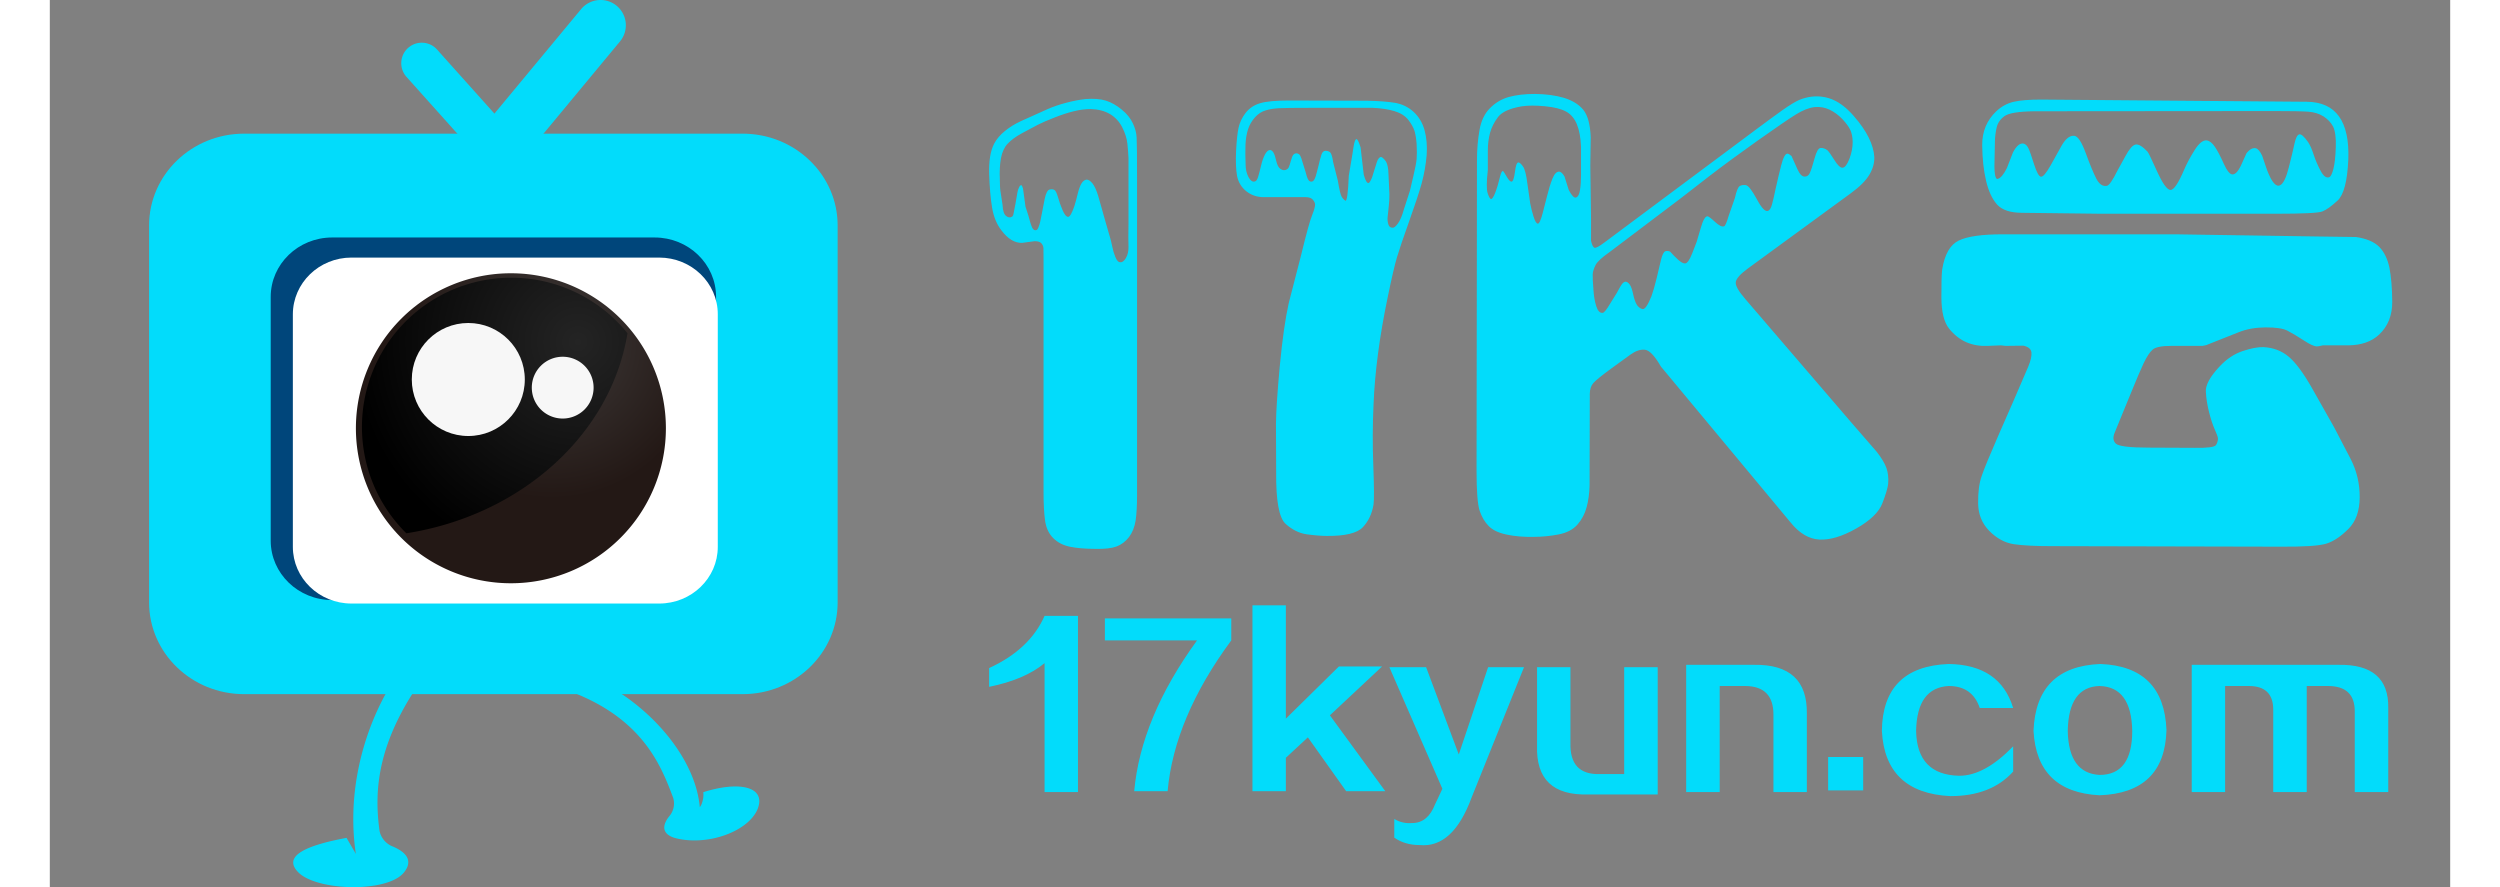 <svg id="yulansvg" xmlns="http://www.w3.org/2000/svg" data-v-056d9bd8="" version="1.0" width="155" height="55" viewBox="0 0 230 85" preserveAspectRatio="xMidYMid meet" color-interpolation-filters="sRGB" class="el-tooltip"><rect x="0" y="0" width="230" height="85" fill="#808080" stroke="none"/><svg width="85" height="85" x="0" y="0"><svg data-name="?? 1" xmlns="http://www.w3.org/2000/svg" viewBox="0 0 482.65 621.83"><defs><radialGradient id="a282f91b9-5fa5-4988-8254-692ba4ee33a2" cx="103.19" cy="476.12" r="115.62" gradientUnits="userSpaceOnUse"><stop offset="0" stop-color="#02dcfb"></stop><stop offset=".84" stop-color="#02dcfb"></stop></radialGradient><radialGradient id="b3fb91ef8-d97e-41b3-a130-697d64a0e111" cx="241.77" cy="389.7" r="116.09" gradientUnits="userSpaceOnUse"><stop offset="0" stop-color="#02dcfb"></stop><stop offset=".84" stop-color="#02dcfb"></stop></radialGradient><radialGradient id="c582a97d9-0267-4688-9a12-779fc9a927e8" cx="73.12" cy="120.08" r="502.3" gradientTransform="matrix(1.04 0 0 1 -4.94 0)" gradientUnits="userSpaceOnUse"><stop offset="0" stop-color="#02dcfb"></stop><stop offset=".84" stop-color="#02dcfb"></stop></radialGradient><radialGradient id="da3712d54-a231-414b-a30b-9e6d4a954c1b" cx="291.66" cy="313.33" r="221.31" gradientTransform="matrix(1.04 0 0 1 -4.94 0)" gradientUnits="userSpaceOnUse"><stop offset=".27" stop-color="#02dcfb"></stop><stop offset="1" stop-color="#02dcfb"></stop></radialGradient><radialGradient id="e04039f2b-db75-4208-b876-45ee965365cc" cx="311.24" cy="354.91" r="312.95" gradientTransform="matrix(1.04 0 0 1 -4.94 0)" gradientUnits="userSpaceOnUse"><stop offset="0" stop-color="#02dcfb"></stop><stop offset=".84" stop-color="#02dcfb"></stop></radialGradient><radialGradient id="f793e52f1-294c-4e41-9257-c1d077972cb8" cx="301.3" cy="221.97" r="90.59" gradientTransform="matrix(1.2 0 0 1.2 -71 -15.86)" gradientUnits="userSpaceOnUse"><stop offset="0" stop-color="#3e3a39"></stop><stop offset="1" stop-color="#231815"></stop></radialGradient><radialGradient id="g37e9371e-eb2e-44cb-8d5d-51b0a3d9f187" cx="316.53" cy="220.77" r="131.94" gradientTransform="matrix(1.2 0 0 1.2 -71 -15.86)" gradientUnits="userSpaceOnUse"><stop offset="0" stop-color="#242424"></stop><stop offset="1"></stop></radialGradient><radialGradient id="hfb11ed6e-e8b0-4b72-9501-5da3485d669e" cx="-234.07" cy="-159.68" r="124.95" gradientTransform="rotate(-42.3 250.68 -719.751)" gradientUnits="userSpaceOnUse"><stop offset="0" stop-color="#02dcfb"></stop><stop offset=".84" stop-color="#02dcfb"></stop></radialGradient><radialGradient id="i1c7c6dff-6dbf-4726-867a-d2052618b2d7" cx="845.3" cy="-150.08" r="148.05" gradientTransform="rotate(39.68 329.206 -733.285)" gradientUnits="userSpaceOnUse"><stop offset="0" stop-color="#02dcfb"></stop><stop offset=".84" stop-color="#02dcfb"></stop></radialGradient></defs><path d="M178.14 602.45a15.1 15.1 0 0 1-8.4-10.56c-3.72-27.7-3-65.17 38.24-117.48l-14.66-6.3c-27.86 31.44-48.34 85.94-40.15 140-.45-.9-6.55-11.34-6.55-11.34-27.52 5.11-45.44 12.53-33.74 24.23 13.09 13.09 62.41 14.4 74 0 5.82-7.17 3.37-13.7-8.74-18.55z" transform="translate(-8.21 -9.45)" fill="url(#a282f91b9-5fa5-4988-8254-692ba4ee33a2)"></path><path d="M396.69 564.75c.57 4.55-1.27 9.37-2.45 10.48-3.85-43-51-86.4-90.72-95.63l-9.05 11.4c58.55 18.58 72.24 54 81.15 77.82a13.75 13.75 0 0 1-2.2 12.08c-7.64 9.09-3.63 14.31 4.5 16.24 23.5 5.59 52.53-6 57.4-22.15 4.35-14.45-14.32-17.99-38.63-10.24z" transform="translate(-8.21 -9.45)" fill="url(#b3fb91ef8-d97e-41b3-a130-697d64a0e111)"></path><path d="M490.87 431.68c0 35.54-29.82 64.35-66.61 64.35H74.83C38 496 8.21 467.22 8.21 431.68V167.49c0-35.49 29.79-64.35 66.62-64.35h349.43c36.78 0 66.61 28.81 66.61 64.35z" transform="translate(-8.21 -9.45)" fill="url(#c582a97d9-0267-4688-9a12-779fc9a927e8)"></path><path d="M435.45 399.4c0 27.38-23 49.58-51.32 49.58H114.94c-28.34 0-51.32-22.2-51.32-49.58V195.88c0-27.38 23-49.57 51.32-49.57h269.19c28.34 0 51.32 22.19 51.32 49.57z" transform="translate(-8.21 -9.45)" fill="url(#da3712d54-a231-414b-a30b-9e6d4a954c1b)"></path><path d="M435.45 401.85c0 27.38-23 49.58-51.32 49.58H114.94c-28.34 0-51.32-22.2-51.32-49.58V198.32c0-27.38 23-49.58 51.32-49.58h269.19c28.34 0 51.32 22.2 51.32 49.58z" transform="translate(-8.21 -9.45)" fill="url(#e04039f2b-db75-4208-b876-45ee965365cc)"></path><path d="M397.44 379c0 23-19.29 41.63-43.09 41.63h-226c-23.8 0-43.09-18.64-43.09-41.63V208.1c0-23 19.29-41.63 43.09-41.63h226c23.8 0 43.09 18.64 43.09 41.63z" fill="#00467b"></path><path d="M398.64 383.35c0 21.94-18.4 39.72-41.11 39.72H141.89c-22.7 0-41.11-17.78-41.11-39.72v-163c.01-21.97 18.41-39.8 41.11-39.8h215.64c22.71 0 41.11 17.78 41.11 39.71z" fill="#fff"></path><path d="M370.48 309.66A108.65 108.65 0 1 1 261.82 201a108.66 108.66 0 0 1 108.66 108.66z" transform="translate(-8.21 -9.45)" fill="url(#f793e52f1-294c-4e41-9257-c1d077972cb8)"></path><path d="M343.55 243.06a104.67 104.67 0 1 0-155 140.21c80.45-12.63 143.38-69.2 155-140.21z" transform="translate(-8.21 -9.45)" fill="url(#g37e9371e-eb2e-44cb-8d5d-51b0a3d9f187)"></path><circle cx="223.76" cy="266.02" r="39.61" fill="#f7f7f7"></circle><path d="M311.59 271.73a21.66 21.66 0 1 1-21.66-21.66 21.66 21.66 0 0 1 21.66 21.66z" fill="#f7f7f7"></path><path d="M261.35 101.45a14.36 14.36 0 0 1-1.12 20.29 14.37 14.37 0 0 1-20.29-1.12l-51.3-57.28a14.37 14.37 0 0 1 1.12-20.29 14.37 14.37 0 0 1 20.29 1.11z" transform="translate(-8.21 -9.45)" fill="url(#hfb11ed6e-e8b0-4b72-9501-5da3485d669e)"></path><path d="M270 120.87a17.71 17.71 0 0 1-25 2.32 17.71 17.71 0 0 1-2.32-24.94l68.37-82.4A17.71 17.71 0 0 1 336 13.53a17.71 17.71 0 0 1 2.32 24.94z" transform="translate(-8.21 -9.45)" fill="url(#i1c7c6dff-6dbf-4726-867a-d2052618b2d7)"></path></svg></svg><g class="font1 logoname" transform="translate(90, 9)" fill="#02dcfb"> <path transform="translate(-3.662, 36.281)" d="M17.84-27.89L17.84-27.89L17.84 2.16L17.84 2.16Q17.84 3.66 17.70 4.61L17.70 4.61L17.70 4.61Q17.55 5.55 17.06 6.19L17.06 6.19L17.06 6.19Q16.57 6.82 15.88 7.08L15.88 7.08L15.88 7.08Q15.19 7.34 13.88 7.31L13.88 7.31L13.88 7.31Q12.42 7.31 11.43 7.11L11.43 7.11L11.43 7.11Q10.43 6.91 9.80 6.27L9.80 6.27L9.80 6.27Q9.16 5.63 9.02 4.56L9.02 4.56L9.02 4.56Q8.88 3.49 8.88 1.92L8.88 1.92L8.88-20.27L8.88-20.27Q8.88-21.23 8.87-21.49L8.87-21.49L8.87-21.49Q8.86-21.75 8.68-21.96L8.68-21.96L8.68-21.96Q8.51-22.17 8.02-22.17L8.02-22.17L6.82-22.01L6.82-22.01Q5.77-21.98 4.85-23.20L4.85-23.20L4.85-23.20Q4.17-24.07 3.95-25.38L3.95-25.38L3.95-25.38Q3.73-26.70 3.67-28.59L3.67-28.59L3.67-28.59Q3.61-30.49 4.15-31.52L4.15-31.52L4.15-31.52Q4.50-32.18 5.18-32.73L5.18-32.73L5.18-32.73Q5.86-33.28 6.68-33.66L6.68-33.66L9.28-34.83L9.28-34.83Q10.08-35.18 11.07-35.44L11.07-35.44L11.07-35.44Q12.07-35.70 12.91-35.79L12.91-35.79L12.91-35.79Q14.06-35.88 14.85-35.64L14.85-35.64L14.85-35.64Q15.63-35.39 16.36-34.79L16.36-34.79L16.36-34.79Q17.09-34.20 17.43-33.48L17.43-33.48L17.43-33.48Q17.77-32.77 17.80-32.10L17.80-32.10L17.80-32.10Q17.84-31.43 17.84-27.89ZM16.17-20.16L16.17-20.16L16.17-20.16Q16.50-20.09 16.77-20.55L16.77-20.55L16.77-20.55Q17.04-21.02 17.02-21.67L17.02-21.67L17.02-21.67Q16.99-22.31 17.02-23.88L17.02-23.88L17.02-26.04L17.02-26.04Q17.02-30 17.02-30.14L17.02-30.14L17.02-30.14Q16.99-30.80 16.91-31.54L16.91-31.54L16.91-31.54Q16.83-32.27 16.42-33.08L16.42-33.08L16.42-33.08Q16.01-33.89 15.25-34.35L15.25-34.35L15.25-34.35Q14.48-34.80 13.41-34.83L13.41-34.83L13.41-34.83Q12.61-34.83 11.77-34.62L11.77-34.62L11.77-34.62Q10.92-34.41 9.96-34.03L9.96-34.03L9.96-34.03Q9-33.66 8.34-33.33L8.34-33.33L8.34-33.33Q7.69-33 6.80-32.51L6.80-32.51L6.80-32.51Q5.91-32.02 5.44-31.51L5.44-31.51L5.44-31.51Q4.97-31.01 4.80-30.13L4.80-30.13L4.80-30.13Q4.64-29.25 4.69-28.10L4.69-28.10L4.69-28.10Q4.69-27.23 4.78-26.77L4.78-26.77L4.95-25.66L4.95-25.66Q4.99-24.82 5.29-24.59L5.29-24.59L5.29-24.59Q5.58-24.35 5.86-24.52L5.86-24.52L5.86-24.52Q5.98-24.59 6.02-24.89L6.02-24.89L6.02-24.89Q6.07-25.20 6.19-25.76L6.19-25.76L6.38-26.86L6.38-26.86Q6.42-27.09 6.53-27.32L6.53-27.32L6.53-27.32Q6.63-27.54 6.75-27.54L6.75-27.54L6.75-27.54Q6.82-27.52 6.91-27.23L6.91-27.23L7.15-25.48L7.43-24.61L7.43-24.61Q7.64-23.79 7.79-23.47L7.79-23.47L7.79-23.47Q7.95-23.16 8.18-23.23L8.18-23.23L8.18-23.23Q8.30-23.25 8.40-23.52L8.40-23.52L8.40-23.52Q8.51-23.79 8.57-24.08L8.57-24.08L8.57-24.08Q8.63-24.38 8.77-25.08L8.77-25.08L8.98-26.18L8.98-26.18Q9.16-27.05 9.46-27.12L9.46-27.12L9.46-27.12Q9.75-27.19 9.94-27.07L9.94-27.07L9.94-27.07Q10.10-26.95 10.27-26.37L10.27-26.37L10.27-26.37Q10.43-25.78 10.70-25.15L10.70-25.15L10.70-25.15Q10.97-24.52 11.23-24.50L11.23-24.50L11.23-24.50Q11.48-24.49 11.84-25.55L11.84-25.55L11.84-25.55Q12-26.06 12.16-26.74L12.16-26.74L12.16-26.74Q12.33-27.42 12.54-27.74L12.54-27.74L12.54-27.74Q12.75-28.05 13.01-28.07L13.01-28.07L13.01-28.07Q13.27-28.08 13.59-27.68L13.59-27.68L13.59-27.68Q13.88-27.28 14.11-26.53L14.11-26.53L14.88-23.81L14.88-23.81Q15.19-22.73 15.27-22.46L15.27-22.46L15.27-22.46Q15.35-22.20 15.46-21.67L15.46-21.67L15.46-21.67Q15.56-21.14 15.76-20.66L15.76-20.66L15.76-20.66Q15.96-20.18 16.17-20.16ZM33.98-26.39L33.98-26.39L29.98-26.39L29.98-26.39Q29.02-26.39 28.30-26.96L28.30-26.96L28.30-26.96Q27.59-27.54 27.42-28.44L27.42-28.44L27.42-28.44Q27.26-29.34 27.33-30.82L27.33-30.82L27.33-30.82Q27.40-32.25 27.56-33.02L27.56-33.02L27.56-33.02Q27.73-33.80 28.24-34.46L28.24-34.46L28.24-34.46Q28.76-35.13 29.63-35.39L29.63-35.39L29.63-35.39Q30.49-35.65 32.39-35.65L32.39-35.65L39.84-35.63L39.84-35.63Q41.51-35.60 42.55-35.43L42.55-35.43L42.55-35.43Q43.59-35.25 44.34-34.56L44.34-34.56L44.34-34.56Q45.09-33.87 45.39-32.80L45.39-32.80L45.39-32.80Q45.68-31.73 45.59-30.42L45.59-30.42L45.59-30.42Q45.47-29.04 45.11-27.71L45.11-27.71L45.11-27.71Q44.74-26.39 43.91-24.07L43.91-24.07L43.91-24.07Q43.08-21.75 42.75-20.65L42.75-20.65L42.75-20.65Q42.42-19.55 41.85-16.77L41.85-16.77L41.85-16.77Q41.27-13.99 40.93-11.41L40.93-11.41L40.93-11.41Q40.59-8.84 40.50-6.54L40.50-6.54L40.50-6.54Q40.36-3.59 40.48-0.60L40.48-0.60L40.48-0.60Q40.59 2.39 40.50 3.05L40.50 3.05L40.50 3.05Q40.29 4.36 39.48 5.23L39.48 5.23L39.48 5.23Q38.67 6.09 36.05 6.07L36.05 6.07L36.05 6.07Q35.23 6.07 34.13 5.92L34.13 5.92L34.13 5.92Q33.02 5.77 32.07 4.91L32.07 4.91L32.07 4.91Q31.13 4.05 31.17-0.02L31.17-0.02L31.15-4.66L31.15-4.66Q31.17-6.49 31.52-10.25L31.52-10.25L31.52-10.25Q31.88-14.02 32.37-16.22L32.37-16.22L33.56-20.84L33.56-20.84Q34.31-23.93 34.62-24.68L34.62-24.68L34.62-24.68Q34.92-25.43 34.90-25.73L34.90-25.73L34.90-25.73Q34.85-25.97 34.65-26.18L34.65-26.18L34.65-26.18Q34.45-26.39 33.98-26.39ZM42.33-23.46L42.33-23.46L42.33-23.46Q42.52-23.44 42.83-23.86L42.83-23.86L42.83-23.86Q43.15-24.28 43.43-25.29L43.43-25.29L43.99-27.02L43.99-27.02Q44.06-27.33 44.32-28.43L44.32-28.43L44.32-28.43Q44.58-29.53 44.63-30.06L44.63-30.06L44.63-30.06Q44.67-30.59 44.63-31.45L44.63-31.45L44.63-31.45Q44.58-32.20 44.43-32.72L44.43-32.72L44.43-32.72Q44.27-33.23 43.82-33.81L43.82-33.81L43.82-33.81Q43.36-34.38 42.48-34.64L42.48-34.64L42.48-34.64Q41.60-34.90 40.41-34.95L40.41-34.95L34.55-34.95L34.55-34.95Q32.06-34.95 31.41-34.91L31.41-34.91L31.41-34.91Q30.75-34.88 30.18-34.71L30.18-34.71L30.18-34.71Q29.60-34.55 29.14-34.04L29.14-34.04L29.14-34.04Q28.69-33.54 28.48-32.91L28.48-32.91L28.48-32.91Q28.27-32.27 28.23-31.43L28.23-31.43L28.23-31.43Q28.20-30.59 28.24-29.55L28.24-29.55L28.24-29.55Q28.24-28.83 28.52-28.31L28.52-28.31L28.52-28.31Q28.80-27.80 29.11-27.89L29.11-27.89L29.11-27.89Q29.30-27.91 29.43-28.30L29.43-28.30L29.43-28.30Q29.55-28.69 29.71-29.36L29.71-29.36L29.71-29.36Q29.86-30.02 30.09-30.47L30.09-30.47L30.09-30.47Q30.33-30.91 30.59-30.91L30.59-30.91L30.59-30.91Q30.77-30.89 30.91-30.66L30.91-30.66L30.91-30.66Q31.05-30.42 31.18-29.85L31.18-29.85L31.18-29.85Q31.31-29.27 31.59-29.09L31.59-29.09L31.59-29.09Q31.88-28.90 32.13-29.02L32.13-29.02L32.13-29.02Q32.30-29.09 32.38-29.26L32.38-29.26L32.38-29.26Q32.46-29.44 32.58-29.88L32.58-29.88L32.58-29.88Q32.70-30.33 32.82-30.46L32.82-30.46L32.82-30.46Q32.95-30.59 33.12-30.59L33.12-30.59L33.12-30.59Q33.38-30.56 33.48-30.35L33.48-30.35L33.48-30.35Q33.59-30.14 33.68-29.79L33.68-29.79L33.98-28.83L33.98-28.83Q34.10-28.31 34.24-28.07L34.24-28.07L34.24-28.07Q34.38-27.82 34.62-27.89L34.62-27.89L34.62-27.89Q34.73-27.91 34.84-28.10L34.84-28.10L34.84-28.10Q34.95-28.29 35.06-28.76L35.06-28.76L35.20-29.30L35.20-29.30Q35.39-30.12 35.51-30.47L35.51-30.47L35.51-30.47Q35.63-30.82 35.88-30.83L35.88-30.83L35.88-30.83Q36.14-30.84 36.33-30.70L36.33-30.70L36.33-30.70Q36.52-30.52 36.63-29.74L36.63-29.74L37.08-27.96L37.08-27.96Q37.29-26.70 37.44-26.44L37.44-26.44L37.44-26.44Q37.59-26.18 37.80-26.05L37.80-26.05L37.80-26.05Q38.02-25.92 38.13-28.45L38.13-28.45L38.13-28.45Q38.13-28.52 38.46-30.42L38.46-30.42L38.60-31.31L38.60-31.31Q38.70-31.90 38.85-31.95L38.85-31.95L38.85-31.95Q39-31.99 39.26-31.15L39.26-31.15L39.56-28.55L39.56-28.55Q39.80-27.68 40.03-27.75L40.03-27.75L40.03-27.75Q40.15-27.77 40.36-28.29L40.36-28.29L40.83-29.79L40.83-29.79Q40.97-30.16 41.16-30.23L41.16-30.23L41.16-30.23Q41.34-30.30 41.70-29.79L41.70-29.79L41.70-29.79Q41.91-29.41 41.93-28.62L41.93-28.62L42.02-26.65L42.02-26.65Q42.02-26.04 41.95-25.43L41.95-25.43L41.95-25.43Q41.88-24.82 41.85-24.49L41.85-24.49L41.85-24.49Q41.81-24.16 41.91-23.81L41.91-23.81L41.91-23.81Q42-23.46 42.33-23.46ZM80.46 4.78L68.04-10.15L68.04-10.15Q67.15-11.70 66.50-11.77L66.50-11.77L66.50-11.77Q65.86-11.84 65.11-11.30L65.11-11.30L63.33-10.01L63.33-10.01Q61.92-8.98 61.57-8.59L61.57-8.59L61.57-8.59Q61.22-8.20 61.22-7.52L61.22-7.52L61.20 1.22L61.20 1.22Q61.17 2.41 60.91 3.34L60.91 3.34L60.91 3.34Q60.66 4.27 60.04 4.98L60.04 4.98L60.04 4.98Q59.41 5.70 58.22 5.93L58.22 5.93L58.22 5.93Q57.02 6.16 55.85 6.16L55.85 6.16L55.85 6.16Q54.40 6.19 53.25 5.94L53.25 5.94L53.25 5.94Q52.10 5.70 51.54 5.13L51.54 5.13L51.54 5.13Q50.98 4.57 50.67 3.67L50.67 3.67L50.67 3.67Q50.37 2.77 50.37-0.16L50.37-0.16L50.41-29.93L50.41-29.93Q50.41-31.45 50.65-32.80L50.65-32.80L50.65-32.80Q50.88-34.15 51.66-34.92L51.66-34.92L51.66-34.92Q52.43-35.70 53.47-35.99L53.47-35.99L53.47-35.99Q54.52-36.28 55.97-36.28L55.97-36.28L55.97-36.28Q57.54-36.26 58.73-35.91L58.73-35.91L58.73-35.91Q59.93-35.55 60.59-34.77L60.59-34.77L60.59-34.77Q61.24-33.98 61.31-32.11L61.31-32.11L61.27-29.41L61.34-24.26L61.34-22.20L61.34-22.20Q61.48-21.59 61.68-21.54L61.68-21.54L61.68-21.54Q61.88-21.49 62.60-22.03L62.60-22.03L77.16-32.88L77.16-32.88Q78.54-33.91 79.63-34.69L79.63-34.69L79.63-34.69Q80.72-35.46 81.30-35.71L81.30-35.71L81.30-35.71Q81.89-35.95 82.48-36.02L82.48-36.02L82.48-36.02Q83.58-36.14 84.56-35.71L84.56-35.71L84.56-35.71Q85.55-35.27 86.51-34.17L86.51-34.17L86.51-34.17Q87.47-33.07 87.95-32.09L87.95-32.09L87.95-32.09Q88.43-31.10 88.48-30.26L88.48-30.26L88.48-30.26Q88.52-29.41 88.02-28.56L88.02-28.56L88.02-28.56Q87.52-27.70 86.20-26.74L86.20-26.74L76.36-19.55L76.36-19.55Q75.30-18.77 75.21-18.27L75.21-18.27L75.21-18.27Q75.12-17.77 76.17-16.57L76.17-16.57L86.25-4.83L88.69-2.02L88.69-2.02Q89.39-1.13 89.64-0.45L89.64-0.45L89.64-0.45Q89.88 0.23 89.81 1.08L89.81 1.08L89.81 1.08Q89.74 1.69 89.25 2.95L89.25 2.95L89.25 2.95Q88.76 4.22 86.75 5.36L86.75 5.36L86.75 5.36Q84.75 6.49 83.24 6.42L83.24 6.42L83.24 6.42Q81.73 6.35 80.46 4.78L80.46 4.78ZM51.45-30.82L51.45-30.82L51.45-28.97L51.45-28.97Q51.26-27.33 51.43-26.78L51.43-26.78L51.43-26.78Q51.61-26.23 51.76-26.21L51.76-26.21L51.76-26.21Q51.91-26.20 52.15-26.79L52.15-26.79L52.15-26.79Q52.29-27.14 52.41-27.56L52.41-27.56L52.64-28.43L52.64-28.43Q52.76-28.88 52.88-28.90L52.88-28.90L52.88-28.90Q52.95-28.90 53.25-28.37L53.25-28.37L53.25-28.37Q53.55-27.84 53.74-27.88L53.74-27.88L53.74-27.88Q53.93-27.91 54.05-28.82L54.05-28.82L54.05-28.82Q54.16-29.72 54.38-29.72L54.38-29.72L54.38-29.72Q54.56-29.70 54.82-29.33L54.82-29.33L54.82-29.33Q55.08-28.97 55.24-27.69L55.24-27.69L55.24-27.69Q55.41-26.41 55.51-25.80L55.51-25.80L55.51-25.80Q55.62-25.20 55.83-24.53L55.83-24.53L55.83-24.53Q56.04-23.86 56.24-23.85L56.24-23.85L56.24-23.85Q56.44-23.84 56.72-24.91L56.72-24.91L57.14-26.55L57.14-26.55Q57.35-27.42 57.64-28.16L57.64-28.16L57.64-28.16Q57.94-28.90 58.34-28.83L58.34-28.83L58.34-28.83Q58.57-28.76 58.80-28.36L58.80-28.36L59.20-27.09L59.20-27.09Q59.63-26.25 59.91-26.36L59.91-26.36L59.91-26.36Q60.19-26.46 60.28-27.06L60.28-27.06L60.28-27.06Q60.38-27.66 60.38-28.52L60.38-28.52L60.38-31.22L60.38-31.22Q60.33-32.53 59.98-33.38L59.98-33.38L59.98-33.38Q59.63-34.22 58.95-34.59L58.95-34.59L58.95-34.59Q58.27-34.97 56.93-35.10L56.93-35.10L56.93-35.10Q55.59-35.23 54.68-35.09L54.68-35.09L54.68-35.09Q52.99-34.80 52.43-34.07L52.43-34.07L52.43-34.07Q51.87-33.33 51.66-32.54L51.66-32.54L51.66-32.54Q51.45-31.76 51.45-30.82ZM69.96-26.30L63.16-21.16L63.16-21.16Q62.02-20.37 61.77-19.88L61.77-19.88L61.77-19.88Q61.52-19.38 61.50-19.00L61.50-19.00L61.50-19.00Q61.48-18.61 61.57-17.51L61.57-17.51L61.57-17.51Q61.62-16.66 61.83-15.97L61.83-15.97L61.83-15.97Q62.04-15.28 62.44-15.30L62.44-15.30L62.44-15.30Q62.65-15.30 63.16-16.17L63.16-16.17L63.80-17.20L63.80-17.20Q64.15-17.86 64.31-18.07L64.31-18.07L64.31-18.07Q64.48-18.28 64.65-18.29L64.65-18.29L64.65-18.29Q64.83-18.30 65.06-18L65.06-18L65.06-18Q65.25-17.70 65.38-17.07L65.38-17.07L65.38-17.07Q65.51-16.45 65.71-16.11L65.71-16.11L65.71-16.11Q65.91-15.77 66.25-15.67L66.25-15.67L66.25-15.67Q66.59-15.56 67.13-16.90L67.13-16.90L67.13-16.90Q67.38-17.60 67.62-18.60L67.62-18.60L67.62-18.60Q67.85-19.59 68.04-20.37L68.04-20.37L68.04-20.37Q68.23-21.14 68.47-21.21L68.47-21.21L68.47-21.21Q68.72-21.28 68.93-21.16L68.93-21.16L68.93-21.16Q69-21.09 69.14-20.93L69.14-20.93L69.14-20.93Q69.28-20.77 69.69-20.39L69.69-20.39L69.69-20.39Q70.10-20.02 70.36-20.04L70.36-20.04L70.36-20.04Q70.66-20.06 71.04-21.02L71.04-21.02L71.04-21.02Q71.41-21.98 71.46-22.11L71.46-22.11L71.46-22.11Q71.51-22.24 71.84-23.39L71.84-23.39L71.84-23.39Q72.16-24.54 72.49-24.56L72.49-24.56L72.49-24.56Q72.63-24.56 73.22-24.02L73.22-24.02L73.22-24.02Q73.80-23.48 74.09-23.60L74.09-23.60L74.09-23.60Q74.25-23.65 74.53-24.61L74.53-24.61L75.12-26.30L75.12-26.30Q75.35-27.33 75.60-27.46L75.60-27.46L75.60-27.46Q75.84-27.59 76.18-27.54L76.18-27.54L76.18-27.54Q76.52-27.49 77.24-26.17L77.24-26.17L77.24-26.17Q77.95-24.84 78.35-25.10L78.35-25.10L78.35-25.10Q78.54-25.22 78.67-25.66L78.67-25.66L78.67-25.66Q78.80-26.11 79.03-27.21L79.03-27.21L79.03-27.21Q79.27-28.31 79.56-29.44L79.56-29.44L79.56-29.44Q79.85-30.56 80.16-30.56L80.16-30.56L80.16-30.56Q80.32-30.54 80.55-30.33L80.55-30.33L81.12-29.06L81.12-29.06Q81.45-28.34 81.82-28.36L81.82-28.36L81.82-28.36Q82.15-28.36 82.31-28.72L82.31-28.72L82.31-28.72Q82.48-29.09 82.75-30.08L82.75-30.08L82.75-30.08Q83.02-31.08 83.33-31.10L83.33-31.10L83.33-31.10Q83.65-31.13 83.98-30.89L83.98-30.89L83.98-30.89Q84.19-30.70 84.66-29.94L84.66-29.94L84.66-29.94Q85.13-29.18 85.45-29.21L85.45-29.21L85.45-29.21Q85.78-29.25 86.10-30.07L86.10-30.07L86.10-30.07Q86.41-30.89 86.41-31.69L86.41-31.69L86.41-31.69Q86.39-32.37 86.19-32.81L86.19-32.81L86.19-32.81Q85.99-33.26 85.43-33.86L85.43-33.86L85.43-33.86Q84.87-34.45 84.20-34.77L84.20-34.77L84.20-34.77Q83.53-35.09 82.76-35.02L82.76-35.02L82.76-35.02Q81.94-34.92 80.98-34.32L80.98-34.32L80.98-34.32Q80.02-33.73 77.32-31.82L77.32-31.82L77.32-31.82Q74.63-29.91 72.68-28.41L72.68-28.41L69.96-26.30ZM100.34-3.49L101.86-6.96L103.24-10.17L103.24-10.17Q103.59-11.02 103.54-11.51L103.54-11.51L103.54-11.51Q103.48-12 102.77-12.16L102.77-12.16L101.06-12.14L100.62-12.19L99.33-12.14L99.33-12.14Q98.23-12.09 97.30-12.49L97.30-12.49L97.30-12.49Q96.38-12.89 95.65-13.79L95.65-13.79L95.65-13.79Q94.92-14.70 94.91-16.77L94.91-16.77L94.91-16.77Q94.90-18.84 94.99-19.48L94.99-19.48L94.99-19.48Q95.34-21.63 96.57-22.23L96.57-22.23L96.57-22.23Q97.80-22.83 100.78-22.83L100.78-22.83L117.33-22.83L131.06-22.62L134.65-22.57L134.65-22.57Q136.17-22.34 136.88-21.61L136.88-21.61L136.88-21.61Q137.58-20.88 137.84-19.62L137.84-19.62L137.84-19.62Q138.09-18.35 138.11-16.38L138.11-16.38L138.11-16.38Q138.12-14.41 136.85-13.22L136.85-13.22L136.85-13.22Q135.77-12.21 133.90-12.19L133.90-12.19L131.46-12.19L131.46-12.19Q130.97-12.07 130.88-12.09L130.88-12.09L130.88-12.09Q130.50-12.09 129.59-12.69L129.59-12.69L129.59-12.69Q128.67-13.29 128.04-13.61L128.04-13.61L128.04-13.61Q127.41-13.92 125.96-13.91L125.96-13.91L125.96-13.91Q124.52-13.90 123.40-13.45L123.40-13.45L120.28-12.21L119.93-12.14L116.95-12.14L116.95-12.14Q115.57-12.14 115.16-11.79L115.16-11.79L115.16-11.79Q114.75-11.44 114.29-10.48L114.29-10.48L114.29-10.48Q113.84-9.52 113.04-7.55L113.04-7.55L111.52-3.84L111.52-3.84Q111.23-3.16 111.62-2.78L111.62-2.78L111.62-2.78Q112.01-2.39 114.82-2.39L114.82-2.39L119.20-2.37L119.20-2.37Q121.03-2.34 121.22-2.64L121.22-2.64L121.22-2.64Q121.41-2.93 121.41-3.28L121.41-3.28L121.41-3.28Q121.38-3.52 121.10-4.14L121.10-4.14L121.10-4.14Q120.82-4.76 120.56-5.78L120.56-5.78L120.56-5.78Q120.30-6.80 120.25-7.75L120.25-7.75L120.25-7.75Q120.19-8.70 121.57-10.17L121.57-10.17L121.57-10.17Q122.58-11.25 123.80-11.65L123.80-11.65L123.80-11.65Q125.02-12.05 125.77-12.02L125.77-12.02L125.77-12.02Q127.17-11.95 128.18-11.11L128.18-11.11L128.18-11.11Q129.19-10.27 130.45-8.04L130.45-8.04L132.54-4.34L134.13-1.29L134.13-1.29Q135 0.40 134.99 2.37L134.99 2.37L134.99 2.37Q134.98 4.34 133.90 5.41L133.90 5.41L133.90 5.41Q132.82 6.49 131.79 6.81L131.79 6.81L131.79 6.81Q130.76 7.13 127.27 7.10L127.27 7.10L105.49 7.05L105.49 7.05Q103.13 7.05 101.84 6.86L101.84 6.86L101.84 6.86Q100.55 6.66 99.49 5.58L99.49 5.58L99.49 5.58Q98.44 4.50 98.43 2.93L98.43 2.93L98.43 2.93Q98.41 1.36 98.77 0.33L98.77 0.33L98.77 0.33Q99.12-0.70 100.34-3.49L100.34-3.49ZM126.96-24.80L110.23-24.80L102.66-24.89L102.66-24.89Q100.95-24.89 100.24-25.69L100.24-25.69L100.24-25.69Q99.54-26.48 99.19-27.96L99.19-27.96L99.19-27.96Q98.84-29.44 98.82-31.38L98.82-31.38L98.82-31.38Q98.81-33.33 100.17-34.62L100.17-34.62L100.17-34.62Q100.92-35.32 101.85-35.53L101.85-35.53L101.85-35.53Q102.77-35.74 104.46-35.74L104.46-35.74L129.94-35.53L129.94-35.53Q134.11-35.48 133.90-29.98L133.90-29.98L133.90-29.98Q133.76-26.88 132.87-26.06L132.87-26.06L132.87-26.06Q131.98-25.24 131.41-25.02L131.41-25.02L131.41-25.02Q130.85-24.80 126.96-24.80L126.96-24.80ZM100.01-30.33L100.01-30.33L100.01-30.33Q99.91-28.03 100.31-28.14L100.31-28.14L100.31-28.14Q100.71-28.24 101.18-29.16L101.18-29.16L101.77-30.68L101.77-30.68Q102.28-31.64 102.80-31.52L102.80-31.52L102.80-31.52Q103.08-31.43 103.25-31.07L103.25-31.07L103.25-31.07Q103.43-30.70 103.79-29.54L103.79-29.54L103.79-29.54Q104.16-28.38 104.45-28.35L104.45-28.35L104.45-28.35Q104.74-28.31 105.38-29.44L105.38-29.44L106.36-31.20L106.36-31.20Q106.97-32.34 107.65-32.27L107.65-32.27L107.65-32.27Q108.16-32.20 108.75-30.59L108.75-30.59L108.75-30.59Q109.34-28.97 109.75-28.17L109.75-28.17L109.75-28.17Q110.16-27.38 110.74-27.47L110.74-27.47L110.74-27.47Q111.07-27.49 111.80-28.97L111.80-28.97L112.55-30.33L112.55-30.33Q113.09-31.34 113.51-31.43L113.51-31.43L113.51-31.43Q113.93-31.52 114.66-30.75L114.66-30.75L114.66-30.75Q114.80-30.59 115.58-28.85L115.58-28.85L115.58-28.85Q116.37-27.12 116.85-27.08L116.85-27.08L116.85-27.08Q117.33-27.05 118.17-29.02L118.17-29.02L118.17-29.02Q118.55-29.91 119.17-30.89L119.17-30.89L119.17-30.89Q119.79-31.88 120.33-31.83L120.33-31.83L120.33-31.83Q120.75-31.76 121.11-31.22L121.11-31.22L121.11-31.22Q121.48-30.68 121.96-29.61L121.96-29.61L121.96-29.61Q122.44-28.55 122.81-28.57L122.81-28.57L122.81-28.57Q123.19-28.57 123.59-29.37L123.59-29.37L124.15-30.61L124.15-30.61Q124.59-31.15 125.02-31.08L125.02-31.08L125.02-31.08Q125.34-31.01 125.65-30.35L125.65-30.35L126.12-28.97L126.12-28.97Q126.80-27.21 127.38-27.54L127.38-27.54L127.38-27.54Q127.83-27.77 128.20-29.25L128.20-29.25L128.20-29.25Q128.58-30.73 128.74-31.51L128.74-31.51L128.74-31.51Q128.91-32.30 129.18-32.40L129.18-32.40L129.18-32.40Q129.45-32.51 130.05-31.66L130.05-31.66L130.05-31.66Q130.34-31.22 130.59-30.43L130.59-30.43L130.59-30.43Q130.85-29.65 131.26-28.89L131.26-28.89L131.26-28.89Q131.67-28.13 132.09-28.31L132.09-28.31L132.09-28.31Q132.30-28.41 132.48-29.13L132.48-29.13L132.48-29.13Q132.66-29.86 132.70-31.17L132.70-31.17L132.70-31.17Q132.75-32.48 132.45-33.14L132.45-33.14L132.45-33.14Q132.14-33.73 131.52-34.13L131.52-34.13L131.52-34.13Q130.90-34.52 130.05-34.58L130.05-34.58L130.05-34.58Q129.21-34.64 126.84-34.64L126.84-34.64L103.80-34.62L103.80-34.62Q101.55-34.59 100.95-34.15L100.95-34.15L100.95-34.15Q100.34-33.70 100.20-33.04L100.20-33.04L100.20-33.04Q100.05-32.37 100.04-31.77L100.04-31.77L100.04-31.77Q100.03-31.17 100.01-30.33Z"></path></g><g class="font1 slogan" transform="translate(90, 58)" fill="#02dcfb"> <path transform="translate(-0.625, 16.562)" d="M9.14 1.33L5.94 1.33L5.94-11.02L5.94-11.02Q4.06-9.45 0.63-8.75L0.63-8.75L0.63-10.55L0.63-10.55Q4.53-12.34 5.94-15.55L5.94-15.55L9.14-15.55L9.14 1.33ZM20.55-13.20L20.55-13.20L11.72-13.20L11.72-15.31L23.83-15.31L23.83-13.20L23.83-13.20Q18.36-5.78 17.73 1.25L17.73 1.25L14.53 1.25L14.53 1.25Q15.16-5.78 20.55-13.20ZM29.06 1.25L25.86 1.25L25.86-16.56L29.06-16.56L29.06-5.70L34.14-10.70L38.28-10.70L33.28-6.02L38.59 1.25L34.84 1.25L31.17-3.91L29.06-1.95L29.06 1.25ZM39.45 5.70L39.45 5.70L39.45 3.91L39.45 3.91Q40.23 4.38 41.17 4.30L41.17 4.30L41.17 4.30Q42.66 4.30 43.36 2.50L43.36 2.50L44.06 1.02L38.98-10.63L42.50-10.63L45.63-2.27L48.44-10.63L51.88-10.63L46.88 1.80L46.88 1.80Q45.08 6.72 41.88 6.41L41.88 6.41L41.88 6.41Q40.47 6.41 39.45 5.70ZM53.13-3.13L53.13-3.13L53.13-10.63L56.33-10.63L56.33-3.36L56.33-3.36Q56.25-0.31 59.14-0.39L59.14-0.39L61.48-0.39L61.48-10.63L64.69-10.63L64.69 1.56L58.05 1.56L58.05 1.56Q52.97 1.72 53.13-3.13ZM70.63 1.33L67.42 1.33L67.42-10.86L73.91-10.86L73.91-10.86Q79.06-10.94 78.98-6.17L78.98-6.17L78.98 1.33L75.78 1.33L75.78-6.09L75.78-6.09Q75.78-8.83 73.05-8.83L73.05-8.83L70.63-8.83L70.63 1.33ZM84.38 1.17L81.02 1.17L81.02-2.03L84.38-2.03L84.38 1.17ZM98.75-6.72L98.75-6.72L95.55-6.72L95.55-6.72Q94.84-8.83 92.58-8.83L92.58-8.83L92.58-8.83Q89.53-8.67 89.45-4.53L89.45-4.53L89.45-4.53Q89.53-0.31 93.59-0.23L93.59-0.23L93.59-0.23Q96.02-0.23 98.75-3.05L98.75-3.05L98.75-0.63L98.75-0.63Q96.64 1.72 92.73 1.72L92.73 1.72L92.73 1.72Q86.48 1.41 86.17-4.53L86.17-4.53L86.17-4.53Q86.25-10.70 92.58-10.94L92.58-10.94L92.58-10.94Q97.50-10.86 98.75-6.72ZM107.03-0.31L107.03-0.31L107.03-0.31Q110.16-0.31 110.16-4.53L110.16-4.53L110.16-4.53Q110.08-8.75 107.03-8.83L107.03-8.83L107.03-8.83Q104.06-8.75 103.98-4.53L103.98-4.53L103.98-4.53Q104.06-0.47 107.03-0.31ZM107.03 1.64L107.03 1.64L107.03 1.64Q101.02 1.33 100.70-4.53L100.70-4.53L100.70-4.53Q100.94-10.70 107.11-10.94L107.11-10.94L107.11-10.94Q113.20-10.70 113.44-4.61L113.44-4.61L113.44-4.61Q113.28 1.41 107.03 1.64ZM119.06 1.33L115.86 1.33L115.86-10.86L129.92-10.86L129.92-10.86Q134.77-10.94 134.69-6.72L134.69-6.72L134.69 1.33L131.48 1.33L131.48-6.41L131.48-6.41Q131.48-8.83 128.91-8.83L128.91-8.83L126.88-8.83L126.88 1.33L123.67 1.33L123.67-6.56L123.67-6.56Q123.67-8.83 121.33-8.83L121.33-8.83L119.06-8.83L119.06 1.33Z"></path></g></svg>